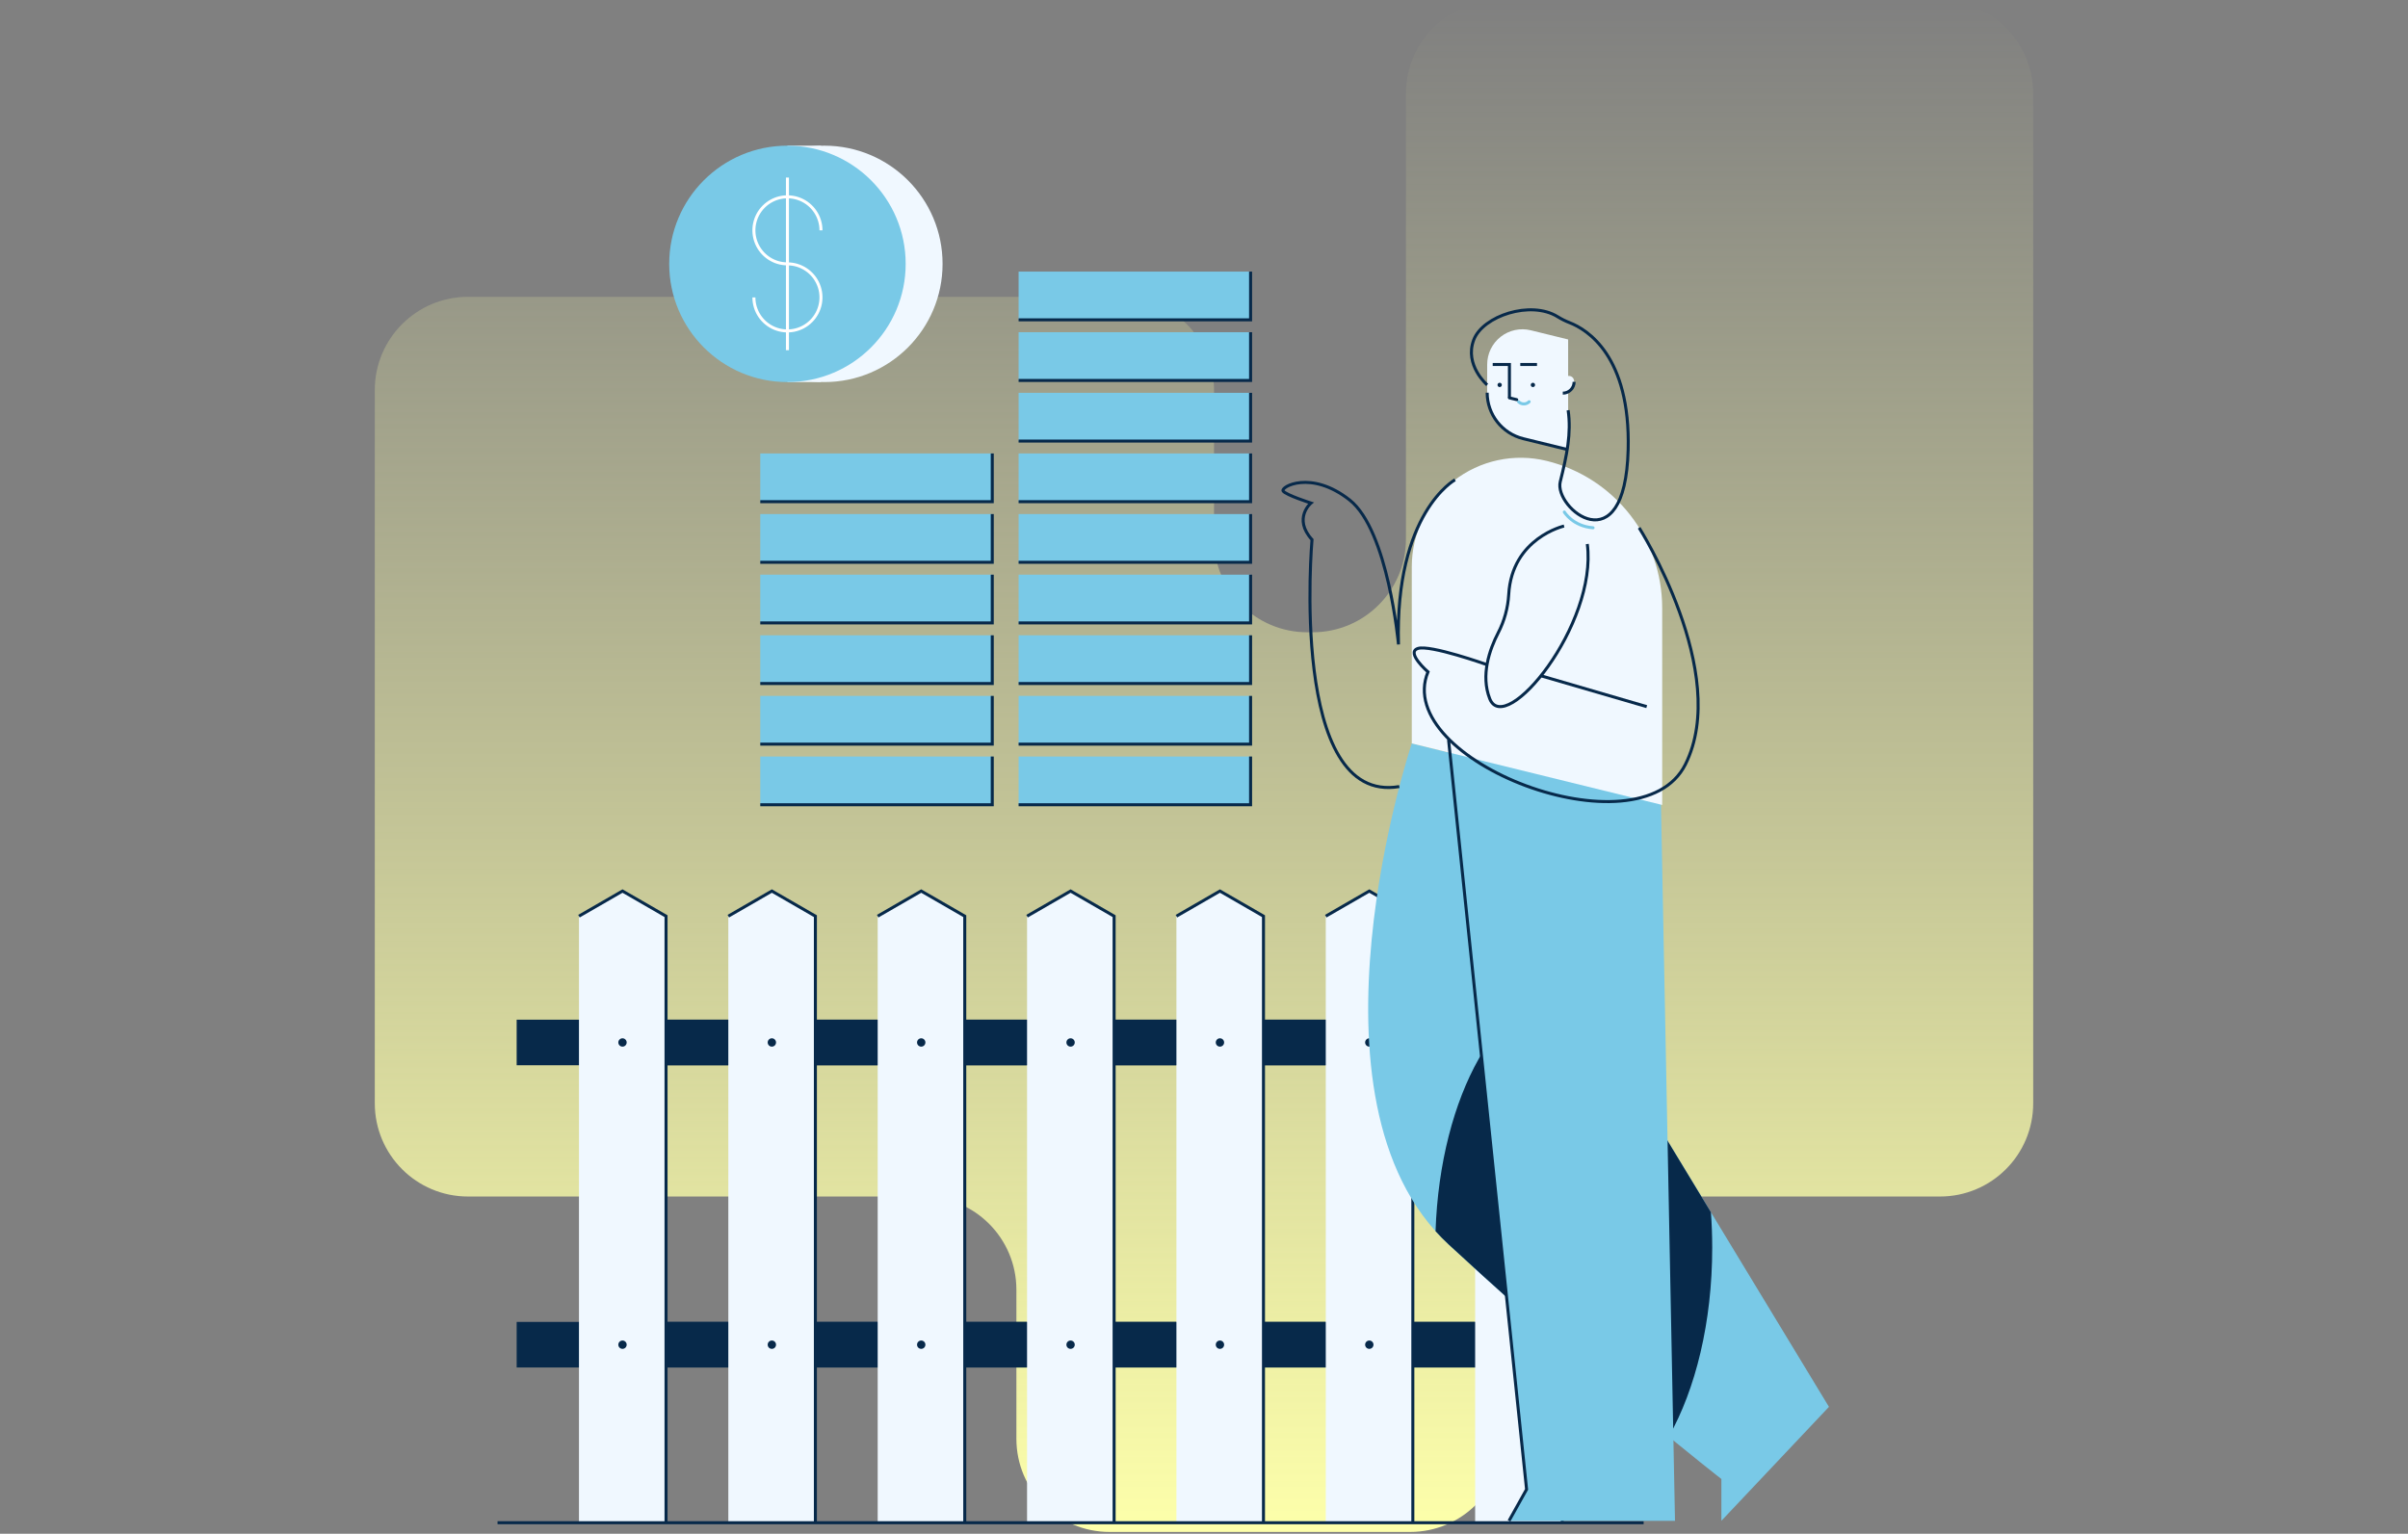<svg width="620" height="395" viewBox="0 0 620 395" fill="none" xmlns="http://www.w3.org/2000/svg">
<rect x="0" y="0" width="620" height="395" fill="#808080" stroke="none"/>
<g clip-path="url(#clip0_708_12339)">
<path fill-rule="evenodd" clip-rule="evenodd" d="M523.5 24.102C523.5 10.848 512.755 0.103 499.5 0.103H385.992C372.737 0.103 361.992 10.848 361.992 24.102V138.831C361.992 152.086 351.247 162.831 337.992 162.831H336.581C323.326 162.831 312.581 152.086 312.581 138.831V100.444C312.581 87.19 301.836 76.445 288.581 76.445H120.5C107.245 76.445 96.5 87.19 96.5 100.444V284.149C96.5 297.404 107.245 308.149 120.5 308.149H237.695C250.95 308.149 261.695 318.894 261.695 332.149V370.536C261.695 383.791 272.44 394.536 285.695 394.536H363.067C376.321 394.536 387.067 383.791 387.067 370.536V332.149C387.067 318.894 397.812 308.149 411.067 308.149H499.5C512.755 308.149 523.5 297.404 523.5 284.149V24.102Z" fill="url(#paint0_linear_708_12339)"/>
<rect x="133.029" y="262.608" width="54.497" height="11.734" fill="#07294A"/>
<rect x="133.029" y="340.442" width="54.497" height="11.734" fill="#07294A"/>
<path d="M171.486 392.158V235.949L160.278 229.478L149.069 235.949V392.158" fill="#F0F8FF"/>
<path d="M171.486 392.158V235.949L160.278 229.478L149.069 235.949" stroke="#07294A" stroke-width="0.775"/>
<path d="M160.278 269.55C160.872 269.55 161.353 269.069 161.353 268.475C161.353 267.881 160.872 267.399 160.278 267.399C159.684 267.399 159.202 267.881 159.202 268.475C159.202 269.069 159.684 269.55 160.278 269.55Z" fill="#07294A"/>
<path d="M160.278 347.385C160.872 347.385 161.353 346.903 161.353 346.309C161.353 345.715 160.872 345.233 160.278 345.233C159.684 345.233 159.202 345.715 159.202 346.309C159.202 346.903 159.684 347.385 160.278 347.385Z" fill="#07294A"/>
<rect x="171.486" y="262.608" width="54.497" height="11.734" fill="#07294A"/>
<rect x="171.486" y="340.442" width="54.497" height="11.734" fill="#07294A"/>
<path d="M209.943 392.158V235.949L198.735 229.478L187.526 235.949V392.158" fill="#F0F8FF"/>
<path d="M209.943 392.158V235.949L198.735 229.478L187.526 235.949" stroke="#07294A" stroke-width="0.775"/>
<path d="M198.735 269.55C199.329 269.55 199.81 269.069 199.81 268.475C199.81 267.881 199.329 267.399 198.735 267.399C198.141 267.399 197.659 267.881 197.659 268.475C197.659 269.069 198.141 269.55 198.735 269.55Z" fill="#07294A"/>
<path d="M198.735 347.385C199.329 347.385 199.81 346.903 199.81 346.309C199.81 345.715 199.329 345.233 198.735 345.233C198.141 345.233 197.659 345.715 197.659 346.309C197.659 346.903 198.141 347.385 198.735 347.385Z" fill="#07294A"/>
<rect x="209.943" y="262.608" width="54.497" height="11.734" fill="#07294A"/>
<rect x="209.943" y="340.442" width="54.497" height="11.734" fill="#07294A"/>
<path d="M248.4 392.158V235.949L237.192 229.478L225.983 235.949V392.158" fill="#F0F8FF"/>
<path d="M248.4 392.158V235.949L237.192 229.478L225.983 235.949" stroke="#07294A" stroke-width="0.775"/>
<path d="M237.192 269.55C237.786 269.55 238.267 269.069 238.267 268.475C238.267 267.881 237.786 267.399 237.192 267.399C236.598 267.399 236.116 267.881 236.116 268.475C236.116 269.069 236.598 269.55 237.192 269.55Z" fill="#07294A"/>
<path d="M237.192 347.385C237.786 347.385 238.267 346.903 238.267 346.309C238.267 345.715 237.786 345.233 237.192 345.233C236.598 345.233 236.116 345.715 236.116 346.309C236.116 346.903 236.598 347.385 237.192 347.385Z" fill="#07294A"/>
<rect x="248.4" y="262.608" width="54.497" height="11.734" fill="#07294A"/>
<rect x="248.4" y="340.442" width="54.497" height="11.734" fill="#07294A"/>
<path d="M286.857 392.158V235.949L275.648 229.478L264.44 235.949V392.158" fill="#F0F8FF"/>
<path d="M286.857 392.158V235.949L275.648 229.478L264.44 235.949" stroke="#07294A" stroke-width="0.775"/>
<path d="M275.649 269.55C276.243 269.55 276.724 269.069 276.724 268.475C276.724 267.881 276.243 267.399 275.649 267.399C275.055 267.399 274.573 267.881 274.573 268.475C274.573 269.069 275.055 269.55 275.649 269.55Z" fill="#07294A"/>
<path d="M275.649 347.385C276.243 347.385 276.724 346.903 276.724 346.309C276.724 345.715 276.243 345.233 275.649 345.233C275.055 345.233 274.573 345.715 274.573 346.309C274.573 346.903 275.055 347.385 275.649 347.385Z" fill="#07294A"/>
<rect x="286.857" y="262.608" width="54.497" height="11.734" fill="#07294A"/>
<rect x="286.857" y="340.442" width="54.497" height="11.734" fill="#07294A"/>
<path d="M325.314 392.158V235.949L314.106 229.478L302.897 235.949V392.158" fill="#F0F8FF"/>
<path d="M325.314 392.158V235.949L314.106 229.478L302.897 235.949" stroke="#07294A" stroke-width="0.775"/>
<path d="M314.106 269.55C314.7 269.55 315.181 269.069 315.181 268.475C315.181 267.881 314.7 267.399 314.106 267.399C313.512 267.399 313.03 267.881 313.03 268.475C313.03 269.069 313.512 269.55 314.106 269.55Z" fill="#07294A"/>
<path d="M314.106 347.385C314.7 347.385 315.181 346.903 315.181 346.309C315.181 345.715 314.7 345.233 314.106 345.233C313.512 345.233 313.03 345.715 313.03 346.309C313.03 346.903 313.512 347.385 314.106 347.385Z" fill="#07294A"/>
<rect x="325.314" y="262.608" width="54.497" height="11.734" fill="#07294A"/>
<rect x="325.314" y="340.442" width="54.497" height="11.734" fill="#07294A"/>
<path d="M363.771 392.158V235.949L352.563 229.478L341.354 235.949V392.158" fill="#F0F8FF"/>
<path d="M363.771 392.158V235.949L352.563 229.478L341.354 235.949" stroke="#07294A" stroke-width="0.775"/>
<path d="M352.562 269.55C353.156 269.55 353.638 269.069 353.638 268.475C353.638 267.881 353.156 267.399 352.562 267.399C351.968 267.399 351.487 267.881 351.487 268.475C351.487 269.069 351.968 269.55 352.562 269.55Z" fill="#07294A"/>
<path d="M352.562 347.385C353.156 347.385 353.638 346.903 353.638 346.309C353.638 345.715 353.156 345.233 352.562 345.233C351.968 345.233 351.487 345.715 351.487 346.309C351.487 346.903 351.968 347.385 352.562 347.385Z" fill="#07294A"/>
<rect x="363.771" y="262.608" width="54.497" height="11.734" fill="#07294A"/>
<rect x="363.771" y="340.442" width="54.497" height="11.734" fill="#07294A"/>
<path d="M402.228 392.158V235.949L391.02 229.478L379.811 235.949V392.158" fill="#F0F8FF"/>
<path d="M402.228 392.158V235.949L391.02 229.478L379.811 235.949" stroke="#07294A" stroke-width="0.775"/>
<path d="M391.019 269.55C391.613 269.55 392.095 269.069 392.095 268.475C392.095 267.881 391.613 267.399 391.019 267.399C390.425 267.399 389.944 267.881 389.944 268.475C389.944 269.069 390.425 269.55 391.019 269.55Z" fill="#07294A"/>
<path d="M391.019 347.385C391.613 347.385 392.095 346.903 392.095 346.309C392.095 345.715 391.613 345.233 391.019 345.233C390.425 345.233 389.944 345.715 389.944 346.309C389.944 346.903 390.425 347.385 391.019 347.385Z" fill="#07294A"/>
<path d="M128.104 392.159H423.194" stroke="#07294A" stroke-width="0.775"/>
<path d="M470.91 362.317L411.591 264.485L405.296 201.731L363.499 191.458C363.499 191.458 332.779 283.344 372.966 320.473C413.154 357.602 443.211 380.892 443.211 380.892V391.668L470.91 362.317Z" fill="#79C9E7"/>
<path d="M440.853 321.357C440.853 318.249 440.742 315.194 440.519 312.195L411.59 264.485L410.664 255.248C408.888 254.731 407.047 254.468 405.198 254.466C386.273 254.466 370.795 282.126 369.617 317.071C370.675 318.249 371.791 319.383 372.966 320.473C396.831 342.522 417.124 359.691 429.671 369.999C436.556 357.804 440.853 340.523 440.853 321.357Z" fill="#07294A"/>
<path d="M372.966 190.493L418.973 187.342L427.338 190.749L431.27 391.667H388.538L393.056 383.571L372.966 190.493V190.493Z" fill="#79C9E7"/>
<path d="M382.913 93.869V101.131C382.913 106.746 386.747 111.636 392.199 112.976L403.756 115.816V87.424L394.147 85.062C391.441 84.397 388.58 85.013 386.387 86.732C384.194 88.451 382.913 91.083 382.913 93.869L382.913 93.869Z" fill="#F0F8FF"/>
<path d="M382.913 101.131C382.913 106.746 386.747 111.636 392.199 112.976L403.756 115.816" stroke="#07294A" stroke-width="0.775"/>
<path d="M394.687 99.69C394.995 99.69 395.244 99.441 395.244 99.133C395.244 98.825 394.995 98.575 394.687 98.575C394.379 98.575 394.13 98.825 394.13 99.133C394.13 99.441 394.379 99.69 394.687 99.69Z" fill="#07294A"/>
<path d="M386.128 99.69C386.435 99.69 386.685 99.441 386.685 99.133C386.685 98.825 386.435 98.575 386.128 98.575C385.82 98.575 385.57 98.825 385.57 99.133C385.57 99.441 385.82 99.69 386.128 99.69Z" fill="#07294A"/>
<path d="M388.639 102.457V93.869H384.336" stroke="#07294A" stroke-width="0.775"/>
<path d="M395.737 93.869H391.435" stroke="#07294A" stroke-width="0.775"/>
<path d="M402.383 98.269V101.252C403.992 101.252 405.296 99.948 405.296 98.339C405.296 98.249 405.292 98.161 405.284 98.074C405.121 96.265 402.383 96.453 402.383 98.269Z" fill="#F0F8FF"/>
<path d="M402.383 101.252C403.992 101.252 405.296 99.948 405.296 98.339" stroke="#07294A" stroke-width="0.775"/>
<path d="M390.991 103.46C391.744 104.214 392.966 104.214 393.719 103.46" stroke="#79C9E7" stroke-width="0.775" stroke-linecap="round" stroke-linejoin="round"/>
<path d="M388.639 102.464L390.52 102.926" stroke="#07294A" stroke-width="0.775" stroke-linecap="round"/>
<path d="M363.499 145.945V191.458L427.974 207.305V156.616C427.974 138.642 415.704 122.991 398.25 118.701H398.25C389.879 116.644 381.028 118.548 374.245 123.866C367.461 129.184 363.499 137.325 363.499 145.945L363.499 145.945Z" fill="#F0F8FF"/>
<path d="M388.538 391.667L393.056 383.571L372.966 190.493" stroke="#07294A" stroke-width="0.775"/>
<path d="M382.913 99.133C382.913 99.133 376.971 94.06 379.46 87.511C381.792 81.374 394.135 77.246 401.067 81.575C402.044 82.18 403.076 82.692 404.149 83.106C408.592 84.837 419.841 91.621 419.21 115.816C418.424 145.926 400.022 130.864 401.725 124.053C403.428 117.242 404.608 111.545 403.756 105.651" stroke="#07294A" stroke-width="0.775"/>
<path d="M402.773 131.863C402.773 131.863 404.934 135.53 410.173 135.923" stroke="#79C9E7" stroke-width="0.775" stroke-linecap="round" stroke-linejoin="round"/>
<path d="M402.707 135.474C402.707 135.474 389.271 138.549 388.457 153.11C388.256 156.558 387.33 159.925 385.741 162.992C383.516 167.304 381.206 173.901 383.565 179.933C387.496 189.987 411.372 160.92 408.69 140.102" stroke="#07294A" stroke-width="0.775"/>
<path d="M422.039 135.923C422.039 135.923 445.732 173.299 433.944 196.874C422.157 220.449 358.242 195.826 367.672 173.037C367.672 173.037 361.909 168.06 365.052 167.012C368.196 165.964 382.868 171.184 382.868 171.184" stroke="#07294A" stroke-width="0.775"/>
<path d="M396.759 174.044L423.99 181.985" stroke="#07294A" stroke-width="0.775"/>
<path d="M374.636 123.568C374.636 123.568 359.136 132.06 360.075 165.965C360.075 165.965 357.456 136.627 347.502 128.768C337.548 120.91 329.595 125.42 330.381 126.468C331.167 127.516 337.548 129.554 337.548 129.554C337.548 129.554 332.833 133.483 337.81 138.984C337.81 138.984 331.774 207.457 360.295 202.569" stroke="#07294A" stroke-width="0.775"/>
<path d="M212.248 98.399C229.06 98.399 242.689 84.77 242.689 67.957C242.689 51.145 229.06 37.516 212.248 37.516C195.436 37.516 181.807 51.145 181.807 67.957C181.807 84.77 195.436 98.399 212.248 98.399Z" fill="#F0F8FF"/>
<rect x="202.746" y="37.516" width="8.635" height="60.883" fill="#F0F8FF"/>
<path d="M202.746 98.399C219.558 98.399 233.187 84.77 233.187 67.957C233.187 51.145 219.558 37.516 202.746 37.516C185.934 37.516 172.305 51.145 172.305 67.957C172.305 84.77 185.934 98.399 202.746 98.399Z" fill="#79C9E7"/>
<path d="M202.746 67.957C199.253 67.957 196.105 65.853 194.768 62.627C193.432 59.4 194.171 55.686 196.64 53.217C199.11 50.747 202.824 50.008 206.05 51.345C209.277 52.681 211.381 55.83 211.381 59.322" stroke="white" stroke-width="0.775"/>
<path d="M202.746 67.957C206.238 67.957 209.387 70.061 210.723 73.288C212.06 76.514 211.321 80.228 208.851 82.698C206.382 85.168 202.668 85.906 199.441 84.57C196.215 83.233 194.111 80.085 194.111 76.592" stroke="white" stroke-width="0.775"/>
<path d="M202.746 45.729V90.185" stroke="white" stroke-width="0.775"/>
<rect x="262.266" y="194.833" width="59.728" height="12.422" fill="#79C9E7"/>
<path d="M321.993 194.833V207.255H262.265" stroke="#07294A" stroke-width="0.775"/>
<rect x="262.266" y="179.222" width="59.728" height="12.422" fill="#79C9E7"/>
<path d="M321.993 179.222V191.645H262.265" stroke="#07294A" stroke-width="0.775"/>
<rect x="262.266" y="163.612" width="59.728" height="12.422" fill="#79C9E7"/>
<path d="M321.993 163.612V176.034H262.265" stroke="#07294A" stroke-width="0.775"/>
<rect x="262.266" y="148.001" width="59.728" height="12.422" fill="#79C9E7"/>
<path d="M321.993 148.001V160.423H262.265" stroke="#07294A" stroke-width="0.775"/>
<rect x="262.266" y="132.39" width="59.728" height="12.422" fill="#79C9E7"/>
<path d="M321.993 132.39V144.812H262.265" stroke="#07294A" stroke-width="0.775"/>
<rect x="262.266" y="116.78" width="59.728" height="12.422" fill="#79C9E7"/>
<path d="M321.993 116.78V129.202H262.265" stroke="#07294A" stroke-width="0.775"/>
<rect x="262.266" y="101.169" width="59.728" height="12.422" fill="#79C9E7"/>
<path d="M321.993 101.169V113.591H262.265" stroke="#07294A" stroke-width="0.775"/>
<rect x="262.266" y="85.558" width="59.728" height="12.422" fill="#79C9E7"/>
<path d="M321.993 85.558V97.981H262.265" stroke="#07294A" stroke-width="0.775"/>
<rect x="262.266" y="69.948" width="59.728" height="12.422" fill="#79C9E7"/>
<path d="M321.993 69.948V82.37H262.265" stroke="#07294A" stroke-width="0.775"/>
<rect x="195.754" y="194.833" width="59.728" height="12.422" fill="#79C9E7"/>
<path d="M255.481 194.833V207.255H195.753" stroke="#07294A" stroke-width="0.775"/>
<rect x="195.754" y="179.222" width="59.728" height="12.422" fill="#79C9E7"/>
<path d="M255.481 179.222V191.645H195.753" stroke="#07294A" stroke-width="0.775"/>
<rect x="195.754" y="163.612" width="59.728" height="12.422" fill="#79C9E7"/>
<path d="M255.481 163.612V176.034H195.753" stroke="#07294A" stroke-width="0.775"/>
<rect x="195.754" y="148.001" width="59.728" height="12.422" fill="#79C9E7"/>
<path d="M255.481 148.001V160.423H195.753" stroke="#07294A" stroke-width="0.775"/>
<rect x="195.754" y="132.39" width="59.728" height="12.422" fill="#79C9E7"/>
<path d="M255.481 132.39V144.812H195.753" stroke="#07294A" stroke-width="0.775"/>
<rect x="195.754" y="116.78" width="59.728" height="12.422" fill="#79C9E7"/>
<path d="M255.481 116.78V129.202H195.753" stroke="#07294A" stroke-width="0.775"/>
</g>
<defs>
<linearGradient id="paint0_linear_708_12339" x1="310" y1="0.103" x2="310" y2="394.536" gradientUnits="userSpaceOnUse">
<stop stop-color="#FDFFAA" stop-opacity="0"/>
<stop offset="1" stop-color="#FDFFAA"/>
</linearGradient>
<clipPath id="clip0_708_12339">
<rect width="620" height="394.433" fill="white" transform="translate(0 0.103)"/>
</clipPath>
</defs>
</svg>
